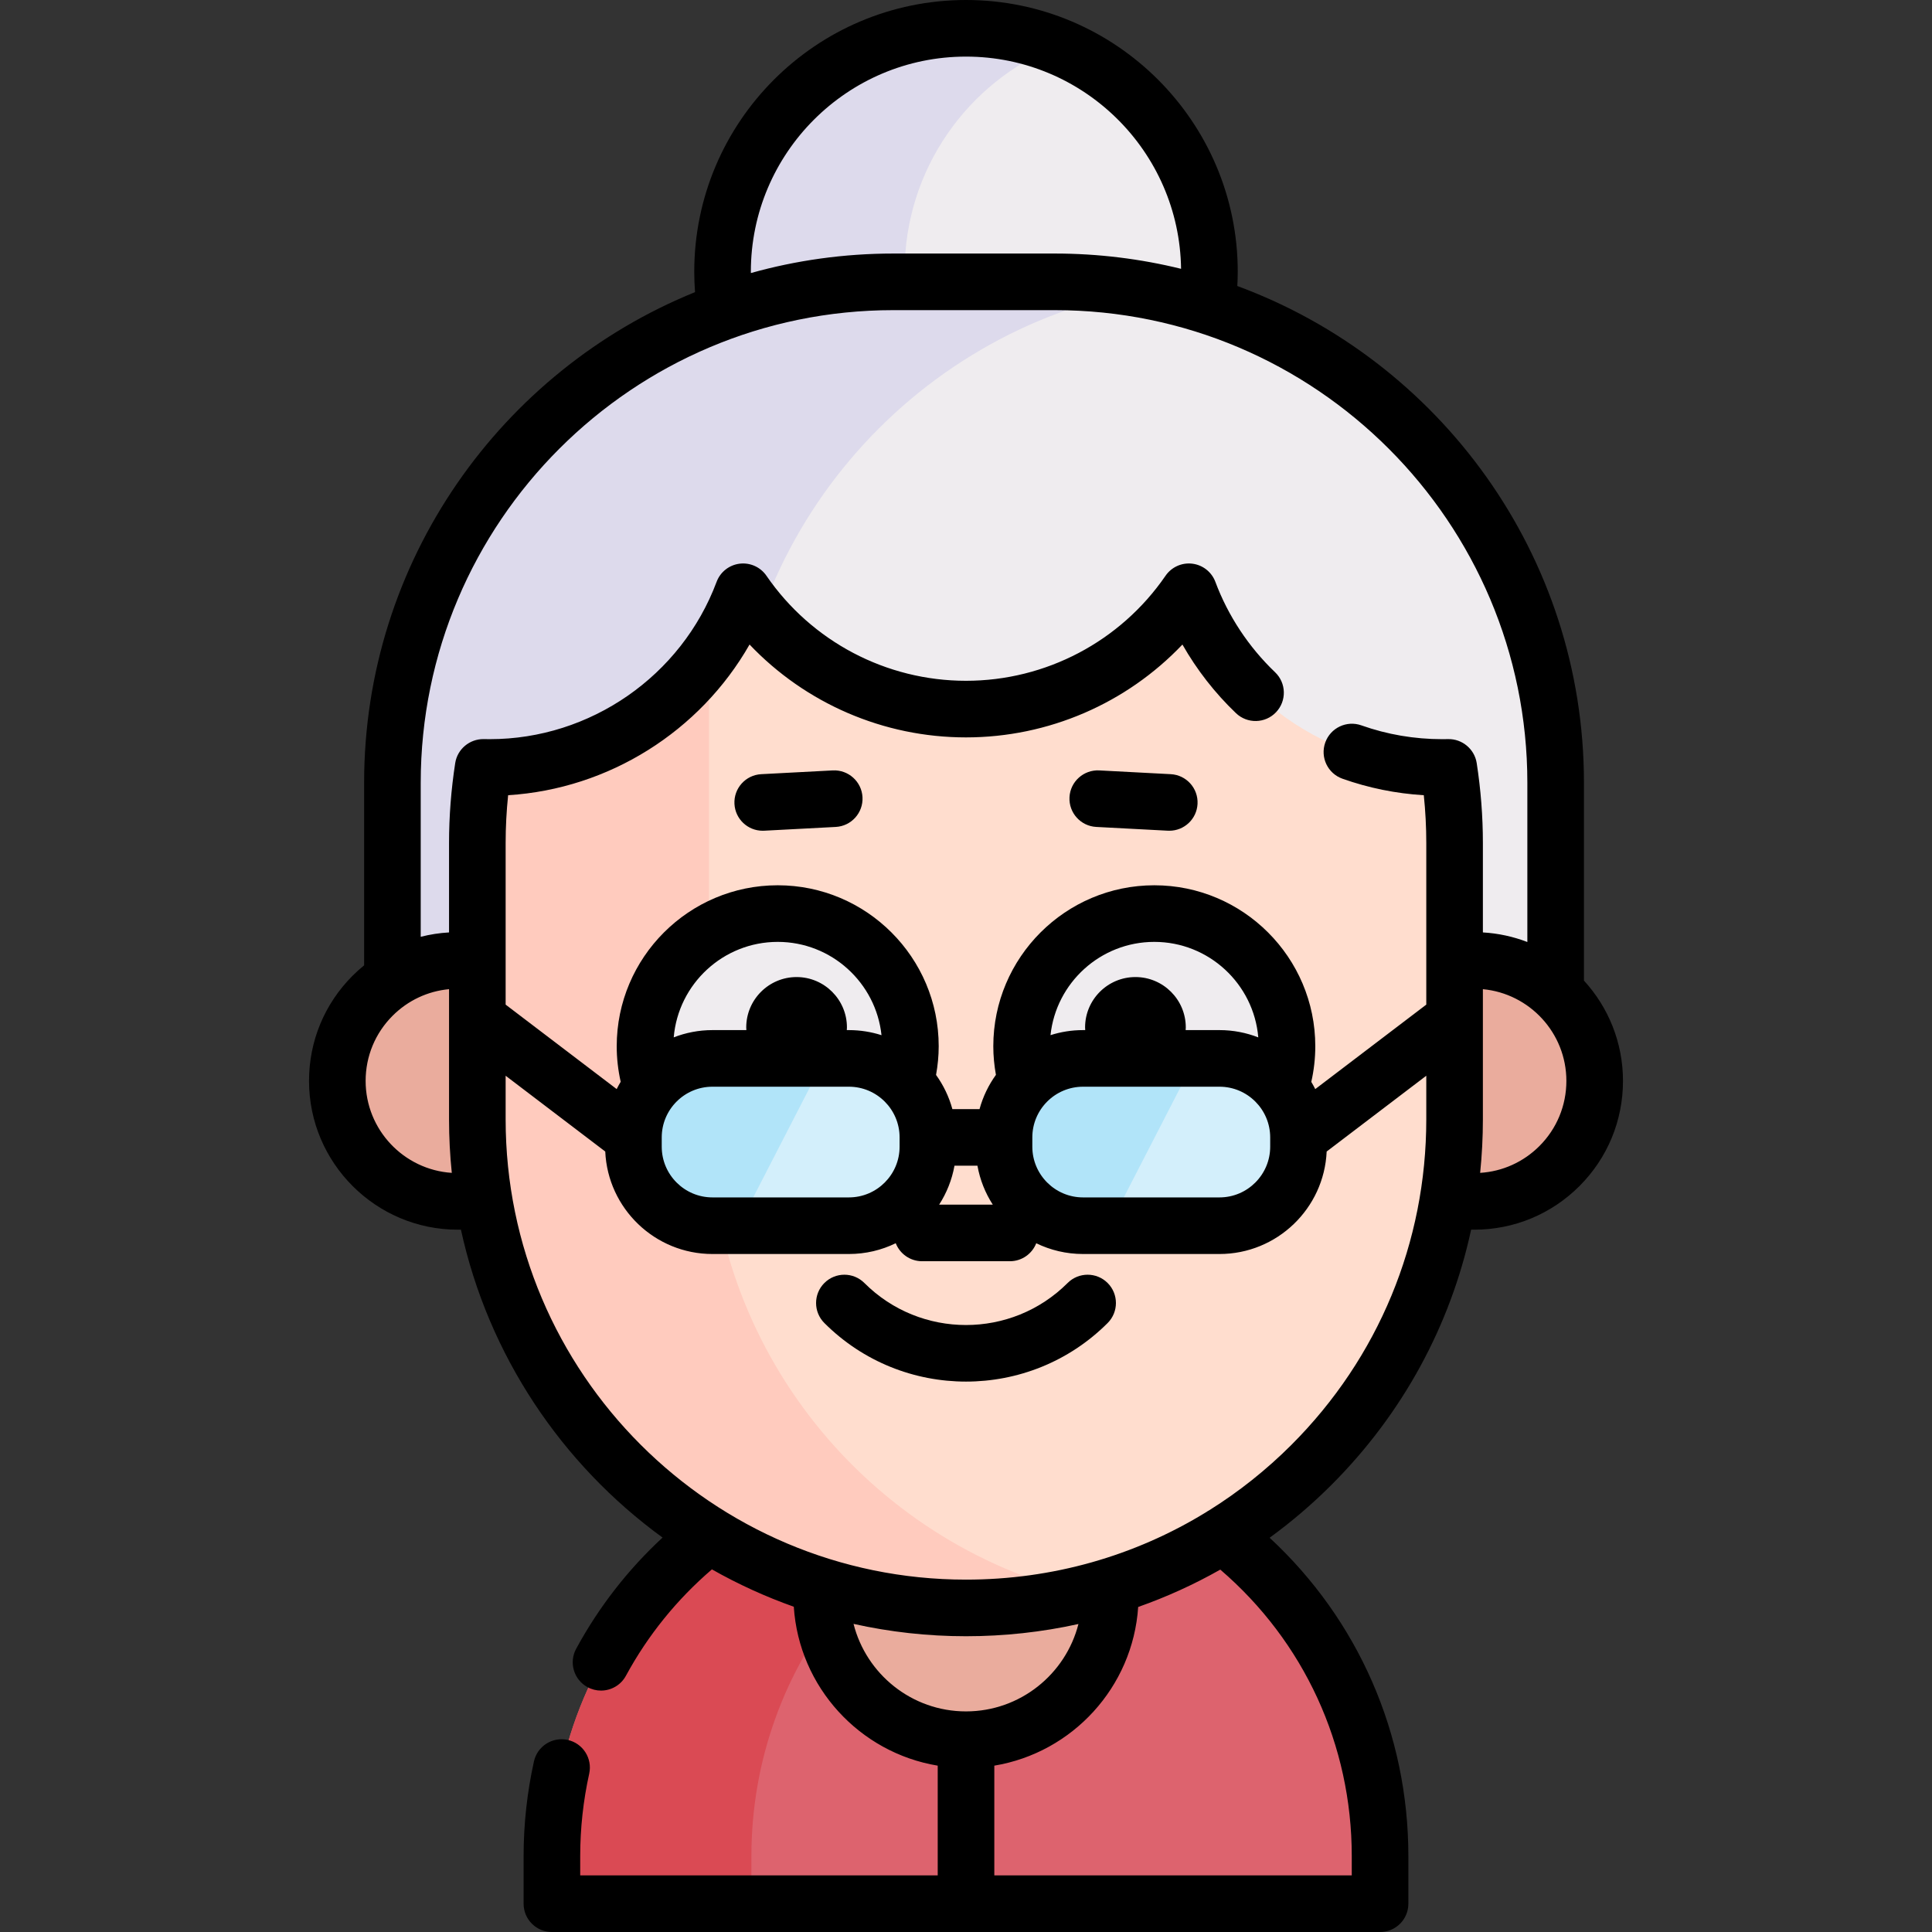 <svg id="Capa_1" enable-background="new 0 0 512 512" height="512" viewBox="0 0 512 512" width="512" xmlns="http://www.w3.org/2000/svg"><rect x="0" y="0" width="512" height="512" fill="#333333" stroke="none"/><g><g><path d="m320.515 72.01c0 35.63-28.89 64.52-64.51 64.52-35.63 0-64.52-28.89-64.52-64.52 0-7.44 1.26-14.6 3.59-21.25 8.78-25.19 32.75-43.26 60.93-43.26s52.14 18.07 60.92 43.26c2.33 6.65 3.59 13.81 3.59 21.25z" fill="#efecef"/><path d="m280.127 131.863c-7.45 3.01-15.6 4.67-24.13 4.67-35.63 0-64.51-28.89-64.51-64.52s28.88-64.51 64.51-64.51c8.53 0 16.68 1.66 24.13 4.66-23.68 9.55-40.39 32.75-40.39 59.85s16.71 50.3 40.39 59.85z" fill="#dddaec"/><path d="m279.511 74.69h-42.757c-73.318 0-132.754 59.436-132.754 132.754v78.742h308.266v-78.742c-.001-73.318-59.437-132.754-132.755-132.754z" fill="#efecef"/><path d="m303.129 76.784c-62.06 11.14-109.14 65.41-109.14 130.66v78.75h-89.99v-78.75c0-73.31 59.43-132.75 132.75-132.75h42.76c8.06 0 15.96.72 23.62 2.09z" fill="#dddaec"/><path d="m258.079 384.22h-4.158c-59.459 0-107.66 48.201-107.66 107.66v12.62h219.477v-12.62c0-59.459-48.2-107.66-107.659-107.66z" fill="#dd636e"/><path d="m282.431 386.99c-47.73 11.04-83.3 53.81-83.3 104.89v12.62h-52.87v-12.62c0-59.46 48.2-107.66 107.66-107.66h4.15c8.38 0 16.54.96 24.36 2.77z" fill="#da4a54"/><path d="m256 461.037c-21.121 0-38.242-17.122-38.242-38.242v-38.242h76.484v38.242c0 21.121-17.122 38.242-38.242 38.242z" fill="#eaac9d"/><path d="m385.485 254.53h5.19c17.64 0 31.93 14.29 31.93 31.92 0 8.81-3.57 16.8-9.35 22.58-5.78 5.77-13.76 9.35-22.58 9.35h-7.01-255.33-7.01c-17.64 0-31.93-14.3-31.93-31.93 0-8.81 3.57-16.79 9.35-22.57s13.76-9.35 22.58-9.35h5.19" fill="#eaac9d"/><path d="m385.475 223.4v73.24c0 35.76-14.49 68.12-37.92 91.56-23.44 23.43-55.8 37.92-91.56 37.92-71.51 0-129.49-57.97-129.49-129.48v-73.24c0-6.81.53-13.5 1.54-20.03.58.01 1.16.02 1.75.02 30.75 0 56.97-19.36 67.13-46.56 12.91 18.78 34.55 31.09 59.07 31.09s46.16-12.31 59.07-31.09c10.16 27.2 36.38 46.56 67.13 46.56.58 0 1.16-.01 1.74-.02 1.01 6.53 1.54 13.22 1.54 20.03z" fill="#ffddce"/><path d="m286.715 422.46c-9.85 2.39-20.14 3.66-30.72 3.66-71.51 0-129.49-57.97-129.49-129.48v-73.24c0-6.81.53-13.5 1.54-20.03.58.01 1.16.02 1.75.02 23.91 0 45.09-11.71 58.1-29.71v122.96c0 60.94 42.11 112.05 98.82 125.82z" fill="#ffcbbe"/><g><path d="m241.265 277.271c0 12.24-6.25 23.02-15.74 29.32-5.56-3.7-12.24-5.85-19.42-5.85s-13.86 2.15-19.42 5.85c-9.49-6.3-15.75-17.08-15.75-29.32 0-19.42 15.75-35.16 35.17-35.16s35.16 15.74 35.16 35.16z" fill="#efecef"/><path d="m341.065 277.271c0 12.24-6.25 23.02-15.74 29.32-5.56-3.7-12.24-5.85-19.42-5.85s-13.86 2.15-19.42 5.85c-9.49-6.3-15.75-17.08-15.75-29.32 0-19.42 15.75-35.16 35.17-35.16s35.16 15.74 35.16 35.16z" fill="#efecef"/><g><path d="m245.905 301.43v2.46c0 11.56-9.38 20.94-20.94 20.94h-36.16c-11.56 0-20.94-9.38-20.94-20.94v-2.46c0-11.57 9.38-20.94 20.94-20.94h36.16c11.56 0 20.94 9.37 20.94 20.94z" fill="#d3effb"/><path d="m323.176 280.488h-36.162c-11.563 0-20.937 9.374-20.937 20.937v2.465c0 11.563 9.374 20.937 20.937 20.937h36.162c11.563 0 20.937-9.374 20.937-20.937v-2.465c0-11.563-9.374-20.937-20.937-20.937z" fill="#d3effb"/><g fill="#b1e4f9"><path d="m218.565 280.49-22.82 44.34h-6.94c-11.56 0-20.94-9.38-20.94-20.94v-2.46c0-11.57 9.38-20.94 20.94-20.94z"/><path d="m316.774 280.488-22.82 44.34h-6.94c-11.56 0-20.94-9.38-20.94-20.94v-2.46c0-11.57 9.38-20.94 20.94-20.94z"/></g></g></g></g><g><path d="m419.764 259.869v-52.429c0-60.335-38.298-111.892-91.86-131.643.066-1.261.11-2.524.11-3.787 0-39.707-32.304-72.01-72.01-72.01-39.712 0-72.02 32.303-72.02 72.01 0 1.803.074 3.609.208 5.408-51.371 20.84-87.698 71.265-87.698 130.022v48.386c-1.056.859-2.077 1.775-3.053 2.751-7.446 7.446-11.547 17.345-11.547 27.874 0 21.742 17.688 39.43 39.43 39.43h.827c7.277 33.331 26.722 62.162 53.433 81.591-9.199 8.521-16.883 18.396-22.897 29.47-1.977 3.64-.628 8.193 3.012 10.17 1.137.618 2.363.911 3.572.911 2.661 0 5.238-1.419 6.598-3.922 5.844-10.761 13.502-20.226 22.794-28.201 6.886 3.902 14.141 7.223 21.699 9.9 1.387 21.314 17.432 38.687 38.141 42.117v29.083h-94.743v-5.12c0-7.343.802-14.691 2.383-21.84.894-4.044-1.659-8.048-5.704-8.943-4.043-.895-8.048 1.659-8.943 5.704-1.816 8.211-2.737 16.649-2.737 25.08v12.62c0 4.142 3.358 7.5 7.5 7.5h219.471c4.143 0 7.5-3.358 7.5-7.5v-12.62c0-32.394-13.284-62.608-36.768-84.361 5.765-4.202 11.249-8.875 16.391-14.015 18.838-18.838 31.506-42.196 37.008-67.624h.813c10.521 0 20.423-4.099 27.883-11.546 7.447-7.446 11.548-17.349 11.548-27.883 0-10.235-3.922-19.568-10.341-26.583zm-220.779-187.859c0-31.436 25.579-57.01 57.02-57.01 31.177 0 56.574 25.159 56.99 56.239-10.733-2.639-21.945-4.049-33.48-4.049h-42.76c-13.079 0-25.743 1.805-37.763 5.169-.001-.116-.007-.233-.007-.349zm-87.49 135.43c0-69.063 56.191-125.25 125.26-125.25h42.76c69.063 0 125.25 56.187 125.25 125.25v42.201c-3.696-1.419-7.654-2.3-11.784-2.539v-23.702c0-7.026-.552-14.151-1.639-21.177-.574-3.703-3.841-6.437-7.589-6.351-.512.009-1.033.018-1.562.018-7.356 0-14.562-1.231-21.416-3.66-3.904-1.384-8.191.661-9.574 4.564-1.384 3.904.66 8.191 4.564 9.574 6.946 2.461 14.177 3.927 21.557 4.374.438 4.225.659 8.462.659 12.657v42.836l-29.425 22.386c-.329-.649-.675-1.287-1.051-1.906.7-3.081 1.061-6.243 1.061-9.446 0-23.523-19.138-42.66-42.66-42.66-23.528 0-42.67 19.137-42.67 42.66 0 2.563.249 5.095.695 7.578-1.952 2.71-3.438 5.774-4.342 9.077h-7.197c-.902-3.296-2.384-6.353-4.328-9.058.451-2.503.702-5.043.702-7.598 0-23.523-19.137-42.66-42.66-42.66-23.528 0-42.67 19.137-42.67 42.66 0 3.189.359 6.343 1.055 9.419-.382.627-.733 1.275-1.066 1.933l-29.425-22.384v-42.836c0-4.195.221-8.433.659-12.661 26.718-1.663 50.864-16.927 63.979-39.93 14.823 15.588 35.496 24.61 57.353 24.61 21.868 0 42.547-9.023 57.364-24.608 3.813 6.696 8.611 12.86 14.196 18.192 2.997 2.861 7.743 2.751 10.604-.245 2.86-2.996 2.75-7.743-.245-10.604-6.996-6.68-12.468-14.961-15.824-23.95-.979-2.621-3.335-4.479-6.112-4.82-2.771-.341-5.512.892-7.096 3.198-11.973 17.43-31.744 27.836-52.888 27.836-21.128 0-40.896-10.407-52.879-27.838-1.584-2.305-4.319-3.535-7.095-3.196-2.776.341-5.131 2.198-6.111 4.817-9.323 24.935-33.478 41.687-60.105 41.687-.538 0-1.059-.009-1.622-.019-3.716-.044-6.967 2.648-7.541 6.353-1.086 7.03-1.637 14.155-1.637 21.178v23.704c-2.557.148-5.067.536-7.505 1.158zm113.471 65.548h-.555c.013-.238.036-.473.036-.714 0-7.358-5.986-13.344-13.344-13.344-7.357 0-13.343 5.986-13.343 13.344 0 .241.023.476.036.714h-8.992c-3.617 0-7.076.686-10.261 1.923 1.202-14.151 13.1-25.302 27.562-25.302 14.26 0 26.032 10.848 27.503 24.725-2.727-.871-5.63-1.346-8.642-1.346zm-49.6 28.437c0-7.409 6.028-13.437 13.437-13.437h36.162c7.409 0 13.437 6.028 13.437 13.437v2.464c0 7.409-6.028 13.437-13.437 13.437h-36.162c-7.409 0-13.437-6.028-13.437-13.437zm77.581 7.5h6.085c.672 3.742 2.076 7.231 4.062 10.314h-14.21c1.987-3.083 3.391-6.572 4.063-10.314zm47.956-49.995c-7.357 0-13.344 5.986-13.344 13.344 0 .241.023.476.036.714h-.581c-3.005 0-5.9.472-8.621 1.34 1.474-13.874 13.249-24.718 27.512-24.718 14.46 0 26.356 11.155 27.553 25.31-3.191-1.242-6.656-1.932-10.282-1.932h-8.967c.013-.238.036-.473.036-.714.001-7.358-5.985-13.344-13.342-13.344zm-27.326 44.96v-2.464c0-7.409 6.028-13.437 13.438-13.437h36.162c7.409 0 13.437 6.028 13.437 13.437v2.464c0 7.409-6.027 13.437-13.437 13.437h-36.162c-7.41 0-13.438-6.028-13.438-13.437zm-176.682-17.44c0-6.522 2.541-12.654 7.153-17.267 4.061-4.061 9.302-6.513 14.952-7.043v34.5c0 4.788.249 9.519.731 14.182-12.73-.824-22.836-11.437-22.836-24.372zm129.3 143.897c9.596 2.137 19.565 3.273 29.795 3.273 10.149 0 20.129-1.101 29.806-3.238-3.386 13.295-15.459 23.158-29.802 23.158-14.346 0-26.426-9.88-29.799-23.193zm132.035 61.533v5.12h-94.726v-29.085c20.68-3.427 36.711-20.769 38.126-42.053 7.524-2.651 14.802-5.957 21.758-9.9 22.204 19.071 34.842 46.457 34.842 75.918zm-15.982-108.984c-6.647 6.644-13.928 12.422-21.702 17.288-.301.159-.592.336-.872.538-18.98 11.659-40.852 17.898-63.684 17.898-67.266 0-121.99-54.72-121.99-121.98v-11.557l26.399 20.084c.671 15.089 13.153 27.159 28.405 27.159h36.162c4.449 0 8.661-1.029 12.415-2.858 1.092 2.791 3.802 4.771 6.98 4.771h23.278c3.175 0 5.883-1.976 6.977-4.763 3.75 1.824 7.956 2.85 12.399 2.85h36.162c15.251 0 27.733-12.07 28.404-27.159l26.4-20.085v11.557c-.001 32.581-12.691 63.215-35.733 86.257zm65.708-79.174c-4.249 4.241-9.776 6.726-15.702 7.102.479-4.682.727-9.413.727-14.184v-34.498c12.393 1.166 22.125 11.621 22.125 24.308-.001 6.528-2.542 12.664-7.15 17.272z"/><path d="m282.927 340.009c-14.849 14.848-39.007 14.848-53.855 0-2.929-2.929-7.678-2.929-10.606 0-2.929 2.929-2.929 7.678 0 10.606 10.348 10.348 23.941 15.522 37.535 15.522s27.186-5.174 37.535-15.522c2.929-2.929 2.929-7.678 0-10.606-2.931-2.929-7.679-2.929-10.609 0z"/><path d="m310.266 205.164-18.955-.998c-4.121-.21-7.667 2.958-7.884 7.096-.218 4.136 2.959 7.666 7.095 7.884l18.955.998c.135.007.268.01.401.01 3.961 0 7.272-3.104 7.482-7.106.219-4.136-2.958-7.666-7.094-7.884z"/><path d="m220.689 204.167-18.955.998c-4.137.218-7.313 3.748-7.096 7.884.211 4.002 3.522 7.106 7.483 7.106.133 0 .267-.003.4-.01l18.955-.998c4.137-.218 7.313-3.748 7.096-7.884-.217-4.138-3.755-7.309-7.883-7.096z"/></g></g></svg>
